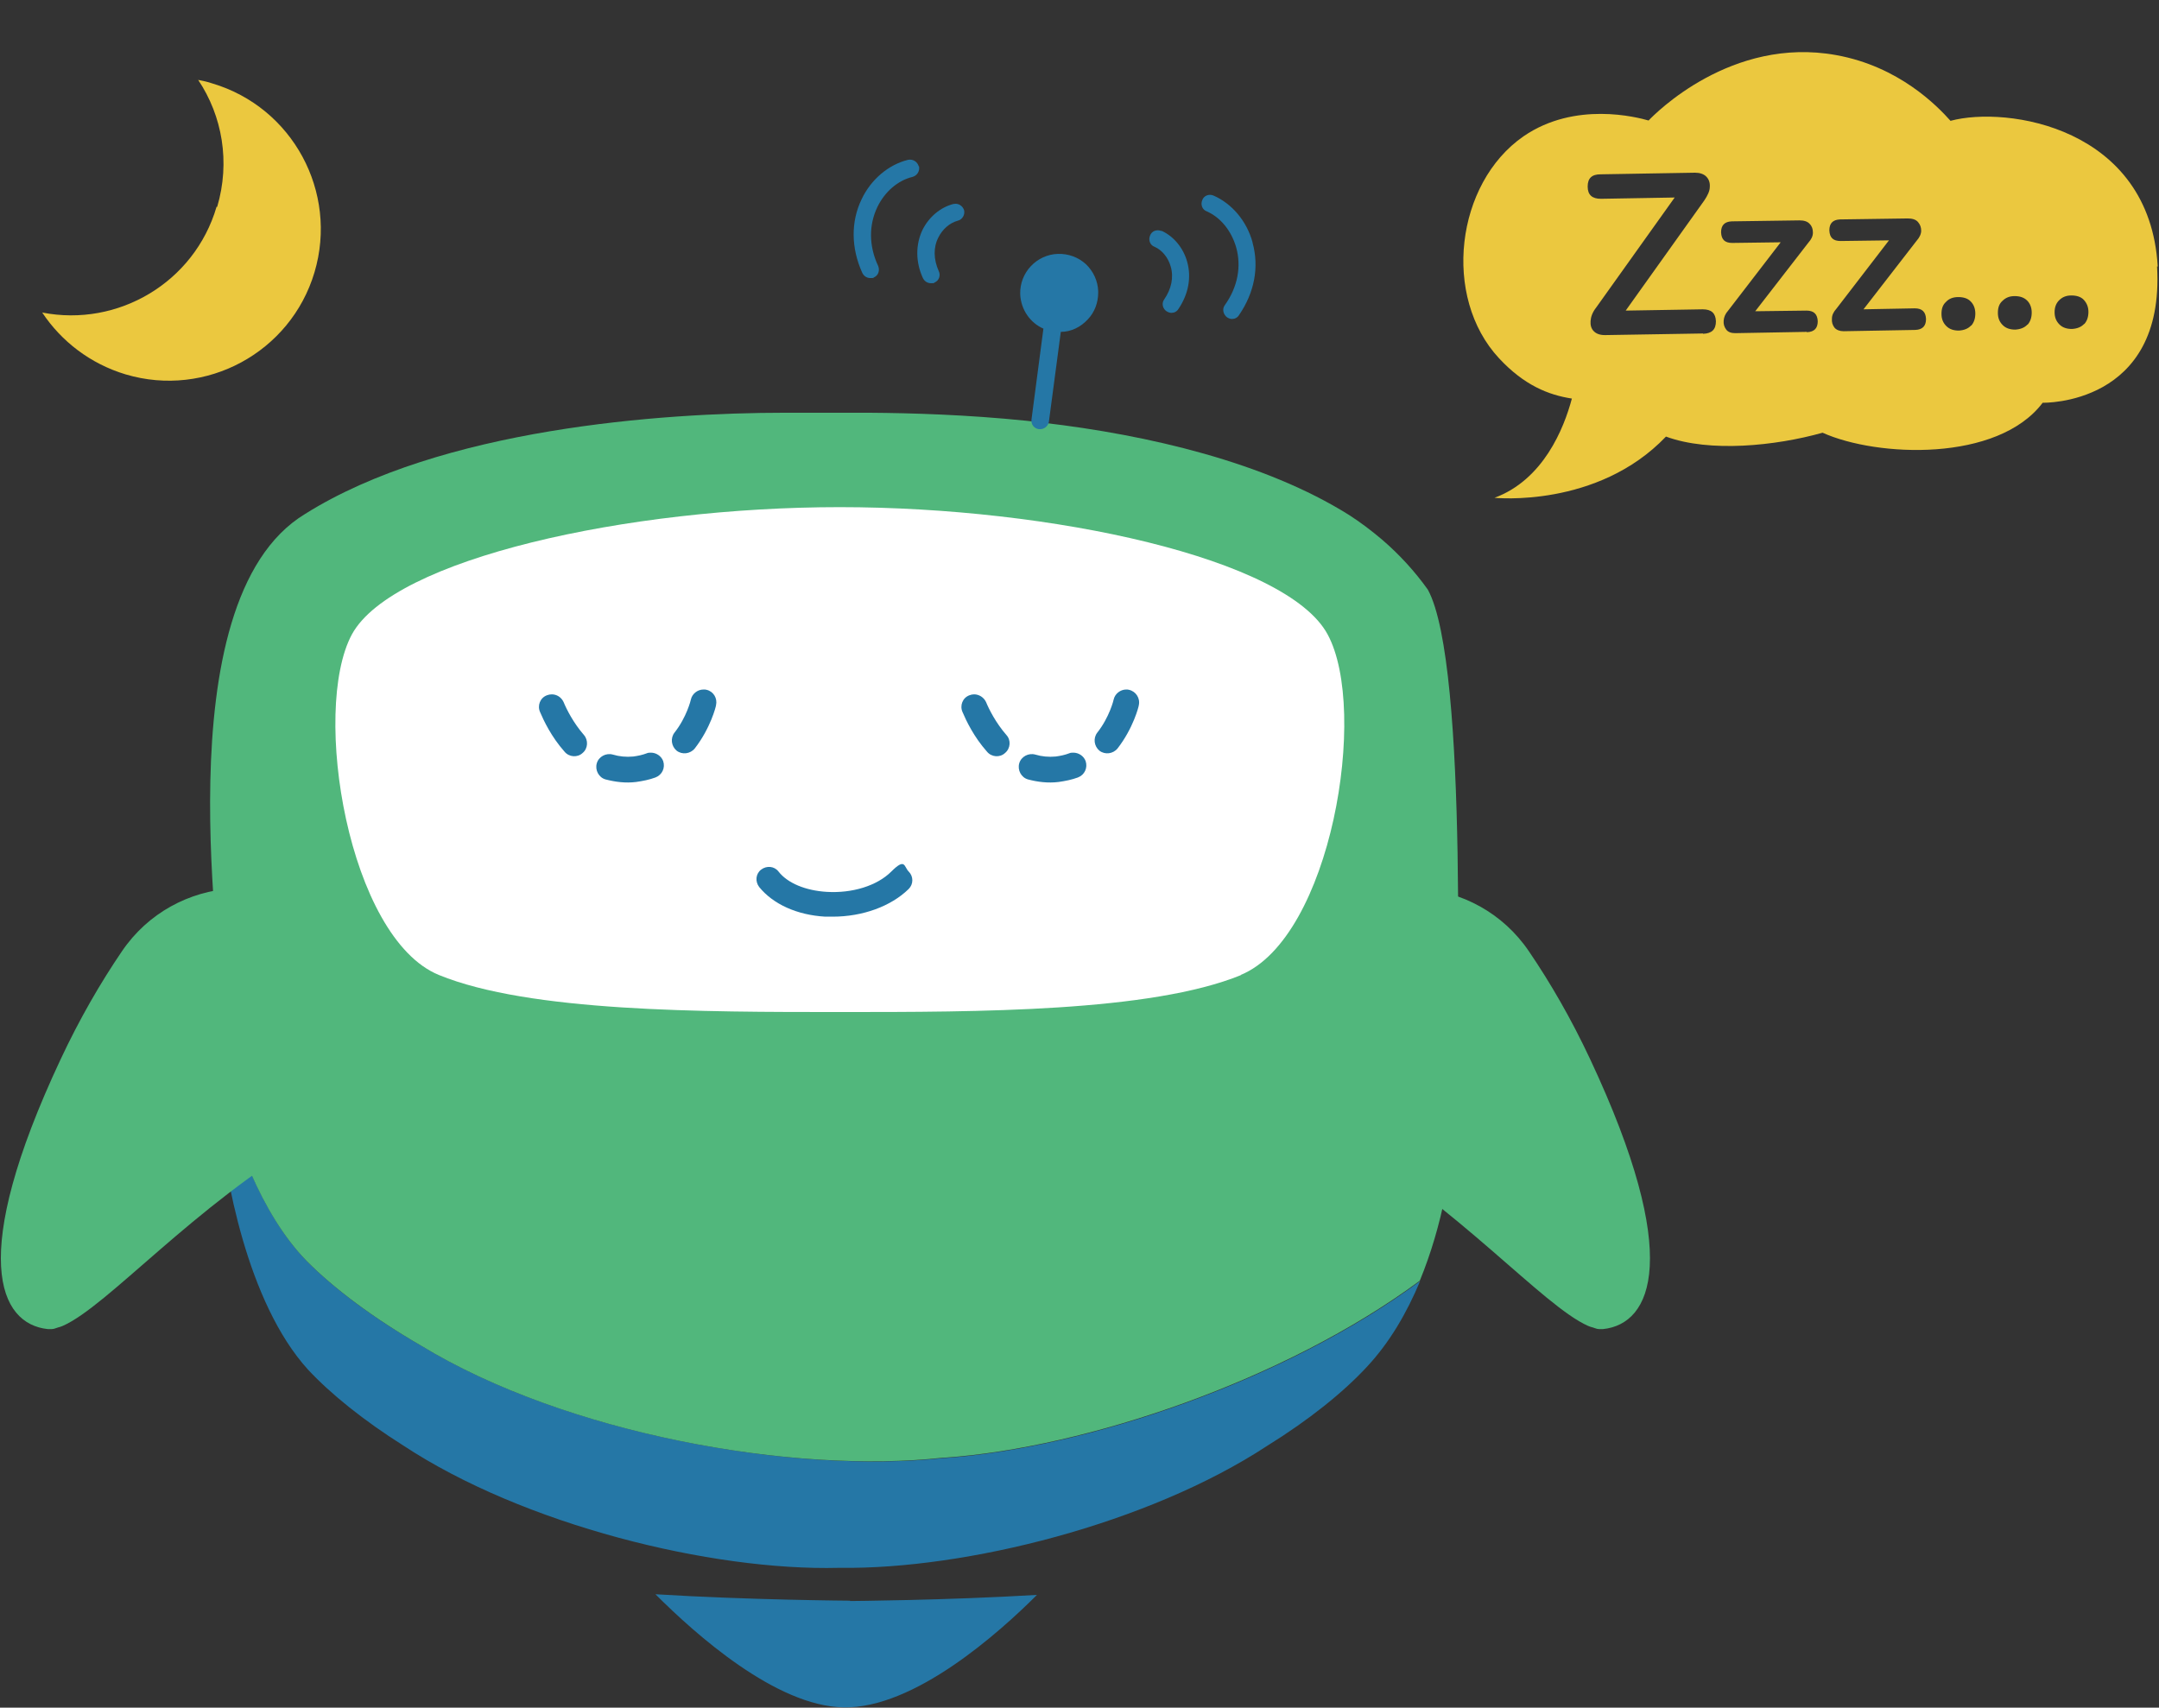 <?xml version="1.0" encoding="UTF-8"?>
<svg xmlns="http://www.w3.org/2000/svg" version="1.1" viewBox="0 0 670 530">
  <rect x="0" y="0" width="670" height="530" fill="#333333" stroke="none"/>
  <defs>
    <style>
      .cls-1 {
        fill: #fff;
      }

      .cls-2 {
        fill: #2577a6;
      }

      .cls-3 {
        fill: #51b77c;
      }

      .cls-4 {
        fill: #ebc83f;
      }
    </style>
  </defs>
  <!-- Generator: Adobe Illustrator 28.7.5, SVG Export Plug-In . SVG Version: 1.2.0 Build 176)  -->
  <g>
    <g id="TEEMI-Bot-sleep">
      <path id="dialogueCloud" class="cls-4" d="M669.6,82.7c-2.5-43.3-46.9-49.9-64.3-45.2-4.1-4.6-16-16.9-35.5-20.4-32.5-5.9-56.2,18.2-58.2,20.3-3.5-1-22.8-6.1-38.8,4.9-21.1,14.6-25.3,49.9-7.6,68.9,7.8,8.4,15.4,11.4,22.6,12.5-2.5,9.4-8.9,25.2-24,30.8,0,0,31.9,3.3,53.2-19,13.6,5,34,2.9,48.6-1.2,16.9,7.6,54.3,9.2,68.3-9.3,0,0,38,1,35.5-42.3h.2ZM528.5,103.5l-30.4.5c-1.6,0-2.7-.4-3.5-1.2s-1.1-1.9-1-3.2c.1-1.3.6-2.7,1.7-4.1l24.4-34.2-22.9.4c-2.7,0-4.1-1.2-4.1-3.8s1.3-3.8,4-3.8l29.3-.5c1.5,0,2.7.4,3.5,1.2s1.2,1.9,1.1,3.2c0,1.3-.7,2.7-1.7,4.2l-24.4,34.2,23.9-.4c2.7,0,4,1.2,4.1,3.7,0,2.6-1.3,3.8-4,3.9h0ZM560.7,103l-22.2.4c-1.2,0-2.2-.3-2.8-1.1-.6-.8-.9-1.7-.8-2.8s.5-2.1,1.4-3.1l16.3-21.2-15,.2c-2.3,0-3.4-1-3.5-3.3,0-2.2,1.1-3.3,3.3-3.4l21-.3c1.4,0,2.5.3,3.2,1.1.7.7,1,1.6,1,2.7s-.5,2.1-1.4,3.1l-16.5,21.3,15.9-.2c2.3,0,3.4,1.1,3.5,3.3,0,2.2-1.1,3.3-3.3,3.4h-.1ZM594.3,102.4l-22.2.4c-1.2,0-2.2-.4-2.8-1.1-.6-.8-.9-1.7-.8-2.8,0-1.1.5-2.1,1.4-3.1l16.3-21.2-15,.2c-2.3,0-3.4-1-3.5-3.3,0-2.2,1.1-3.3,3.3-3.4l21-.3c1.4,0,2.5.3,3.2,1.1s1,1.7,1,2.7-.5,2.1-1.4,3.1l-16.5,21.3,15.9-.3c2.3,0,3.4,1.1,3.5,3.3,0,2.2-1.1,3.3-3.3,3.4h-.1ZM611.7,101c-.9,1-2.2,1.5-3.8,1.6-1.6,0-2.9-.4-3.9-1.4s-1.5-2.2-1.5-3.8.4-2.8,1.4-3.7c.9-1,2.2-1.5,3.8-1.5s3,.4,3.9,1.4c.9.9,1.4,2.2,1.4,3.7s-.4,2.8-1.3,3.8h0ZM629.2,100.7c-.9,1-2.2,1.5-3.8,1.6-1.6,0-2.9-.4-3.9-1.4s-1.5-2.2-1.5-3.8.4-2.8,1.4-3.7c1-1,2.2-1.5,3.8-1.5s2.9.4,3.9,1.4c.9.9,1.4,2.2,1.4,3.7s-.4,2.8-1.3,3.8h0ZM646.8,100.5c-.9,1-2.2,1.5-3.8,1.6-1.6,0-2.9-.4-3.9-1.4s-1.5-2.2-1.5-3.8.5-2.8,1.4-3.7c1-1,2.2-1.5,3.8-1.5s3,.4,3.9,1.4,1.4,2.2,1.4,3.7-.4,2.8-1.3,3.8h0Z"/>
      <path id="moon" class="cls-4" d="M67.4,64.2c4.1-13.9,1.6-28.2-5.9-39.4,1.5.3,3,.6,4.4,1.1,24.9,7.4,39.1,33.7,31.7,58.6-7.4,24.9-33.7,39.1-58.6,31.7-11-3.3-20-10.3-25.9-19.2,23.5,4.6,47.2-9.3,54.1-32.8h.2Z"/>
      <path id="foot" class="cls-2" d="M263.8,496.9s29.6-.2,58-1.9c-11.6,11.6-38.1,35.4-60.1,34.9-20.9-.4-45.8-22.6-58.3-35.1,29.2,1.8,60.4,2,60.4,2h0Z"/>
      <g id="body">
        <path id="bodyShadow" class="cls-2" d="M293,452.5c-46.8,5.1-117.2-7.5-162.2-34.8-14.8-8.5-27.1-17.7-35.6-26.3-14.1-14.5-22.6-38.1-27.6-58.6,0,5,.2,9.7.5,13.7,1.6,18,8.5,57.7,27.5,78.6,7.1,7.6,17.3,15.8,29.5,23.5,37.4,24.7,95.7,39,135.2,38h.4c38.9.5,95.6-13.6,132.6-37.9,12.9-8,23.6-16.6,30.9-24.5,7.1-7.6,12.4-16.8,16.5-26.6-41.8,30.9-103.5,51.8-147.3,54.9h-.5.1Z"/>
        <path id="bodyMain" class="cls-3" d="M451.8,345.7v-3.6c.2-17.5,4.1-135.8-8.7-159.1-4-5.6-8.8-10.9-14.3-15.6-3.2-2.7-6.6-5.3-10.2-7.6-26-16.3-62.2-24.8-94.9-28.6-1.7-.2-3.4-.4-5.1-.6-18.5-1.9-35.6-2.4-49-2.5h-26.1c-38.2,0-106.6,4.9-148.8,31.4-45,27.2-24.8,143.1-26,152.4-.9,7-1.2,14.2-1.2,20.8,5,20.5,13.5,44.1,27.6,58.6,8.5,8.6,20.8,17.8,35.5,26.3,45,27.4,115.4,40,162.2,34.8h.5c43.8-3.1,105.5-24,147.3-54.9,3.5-8.5,6.1-17.5,7.9-26.5,1.7-8.6,2.9-17.2,3.2-25.5h0v.2h.1Z"/>
      </g>
      <g id="tele">
        <path id="tube" class="cls-2" d="M328.3,78.8c-6.6.2-11.9,5.8-11.7,12.5.2,4.8,3.1,8.9,7.2,10.7l-3.7,28.2c-.2,1.5.8,2.8,2.3,3h.4c1.3,0,2.5-1,2.7-2.3l3.7-27.9h0c3.2,0,6.2-1.5,8.4-3.9,2.1-2.2,3.2-5.2,3.2-8.3v-.4c-.1-3.2-1.5-6.2-3.8-8.4-2.4-2.2-5.5-3.3-8.7-3.2h0Z"/>
        <path id="leftWave1" class="cls-2" d="M360.4,71.7c-1.4-.6-3,0-3.5,1.4-.6,1.4,0,3,1.4,3.5,2.3,1,4.2,3.3,5,6.1,1,3.4.2,7-2,10.2-.9,1.2-.5,2.9.7,3.7.5.3,1,.5,1.5.5.9,0,1.7-.4,2.2-1.2,3.1-4.6,4.1-9.8,2.7-14.7-1.2-4.3-4.2-7.9-8-9.6h0Z"/>
        <path id="leftWave2" class="cls-2" d="M388.7,75.2c-1.8-6.6-6.4-12-12.1-14.5-1.4-.6-3,0-3.5,1.4-.6,1.4,0,3,1.4,3.5,4.3,1.9,7.6,6,9.1,11.1,1.7,6,.5,12.4-3.5,18-.9,1.2-.5,2.9.7,3.8.5.3,1,.5,1.5.5.9,0,1.7-.4,2.2-1.2,4.8-7,6.3-14.9,4.2-22.5h0Z"/>
        <path id="rightWave1" class="cls-2" d="M295.9,63.3c-4,1-7.6,4-9.6,8-2.2,4.6-2.2,10,.1,15,.5,1,1.4,1.6,2.5,1.6s.8,0,1.1-.2c1.4-.6,2-2.2,1.3-3.6-1.6-3.6-1.7-7.3-.1-10.4,1.3-2.6,3.5-4.5,6-5.2,1.4-.3,2.3-1.8,2-3.2-.4-1.4-1.8-2.3-3.2-2h0Z"/>
        <path id="rightWave2" class="cls-2" d="M285.1,51.6c-.4-1.4-1.8-2.3-3.3-2-6.1,1.5-11.5,6.1-14.4,12.2-3.4,7-3.3,15.2.2,22.9.5,1,1.4,1.6,2.5,1.6s.8,0,1.1-.2c1.4-.6,1.9-2.2,1.3-3.6-2.9-6.2-2.9-12.7-.2-18.3,2.3-4.7,6.3-8.2,10.9-9.3,1.4-.4,2.3-1.8,2-3.3h-.1Z"/>
      </g>
      <path id="rightHand" class="cls-3" d="M130.4,337.1c-12,4-23.2,9.5-33.6,15.6-37.1,21.9-63.3,52.6-77.3,58.8-.5.2-1,.4-1.5.5-.3.1-.6.2-.9.3-.3.1-.6.2-1,.2h-1.3c-15.1-1.6-24.8-22.3,4-83.7,5.9-12.6,12.4-23.8,19-33.5,16.3-24.1,51.5-26.6,70.1-4.2,9.2,11.1,17.6,26.1,22.5,46.1h0Z"/>
      <path id="leftHand" class="cls-3" d="M381.9,337.1c12,4,23.2,9.5,33.6,15.6,37.1,21.9,63.3,52.6,77.3,58.8.5.2,1,.4,1.5.5.3.1.6.2.9.3.3.1.6.2,1,.2h1.3c15.1-1.6,24.8-22.3-4-83.7-5.9-12.6-12.4-23.8-19-33.5-16.3-24.1-51.5-26.6-70.1-4.2-9.2,11.1-17.6,26.1-22.5,46.1h0Z"/>
      <g id="head">
        <path id="face" class="cls-1" d="M385.2,302.6c-28.1,11.5-81.8,11.5-124.5,11.5s-96.4,0-124.5-11.5c-28.1-11.5-39.7-82.1-27-105.7,12.8-23.5,85.6-39.5,151.4-39.5s138.7,15.9,151.4,39.5c12.8,23.6,1.1,94.2-27,105.7h.2Z"/>
        <path id="leftEye" class="cls-2" d="M349.5,214c.3,0,.6,0,.9.1,2.1.5,3.5,2.6,3,4.8,0,.3-1.7,7.1-6.6,13.4-1.4,1.7-3.9,2-5.6.7-1.7-1.4-2-3.9-.7-5.6,3.8-4.8,5.1-10.2,5.1-10.3.4-1.8,2.1-3.1,3.9-3.1h0ZM302.3,215.5c1.5,0,3,.9,3.7,2.4.9,2.2,3,6.4,6.3,10.2,1.5,1.6,1.3,4.2-.4,5.6-1.6,1.5-4.2,1.3-5.6-.4-4.1-4.6-6.5-9.7-7.6-12.3-.9-2,0-4.4,2.1-5.2.5-.2,1-.3,1.5-.3h0ZM333.1,233.6c1.6,0,3.2,1,3.8,2.6.7,2.1-.3,4.3-2.4,5.1-1.9.7-3.9,1.1-6,1.4-3.3.4-6.5,0-9.5-.8-2.1-.6-3.3-2.9-2.7-5,.6-2.1,2.9-3.3,5-2.7,2,.6,4.1.8,6.3.6,1.5-.2,2.9-.5,4.2-1,.4-.2.9-.2,1.3-.2h0Z"/>
        <path id="rightEye" class="cls-2" d="M218.4,214c.3,0,.6,0,.9.1,2.1.5,3.4,2.6,2.9,4.8,0,.3-1.7,7.1-6.6,13.4-1.4,1.7-3.9,2-5.6.7-1.7-1.4-2-3.9-.7-5.6,3.8-4.8,5.1-10.2,5.1-10.3.4-1.8,2.1-3.1,3.9-3.1h.1ZM171.2,215.5c1.6,0,3,.9,3.7,2.4.9,2.2,3,6.4,6.3,10.2,1.4,1.6,1.3,4.2-.4,5.6-1.6,1.5-4.2,1.3-5.6-.4-4.1-4.6-6.5-9.7-7.6-12.3-.9-2,0-4.4,2.1-5.2.5-.2,1-.3,1.6-.3h-.1ZM202,233.6c1.6,0,3.2,1,3.8,2.6.7,2.1-.3,4.3-2.4,5.1-1.9.7-3.9,1.1-6,1.4-3.3.4-6.4,0-9.5-.8-2.1-.6-3.3-2.9-2.7-5s2.9-3.3,5-2.7c2,.6,4.1.8,6.3.6,1.5-.2,2.9-.5,4.2-1,.4-.2.9-.2,1.3-.2h0Z"/>
        <path id="mouth" class="cls-2" d="M258.5,284.5h-2.4c-8.8-.5-16.2-3.9-20.5-9.2-1.3-1.7-1.1-4.1.6-5.4,1.7-1.3,4.1-1.1,5.4.6,2.8,3.6,8.4,5.9,14.9,6.3,8,.5,15.7-1.9,20.1-6.3s3.9-1.5,5.4,0,1.5,3.9,0,5.4c-5.5,5.4-14.3,8.6-23.6,8.6h.1Z"/>
      </g>
    </g>
  </g>
</svg>